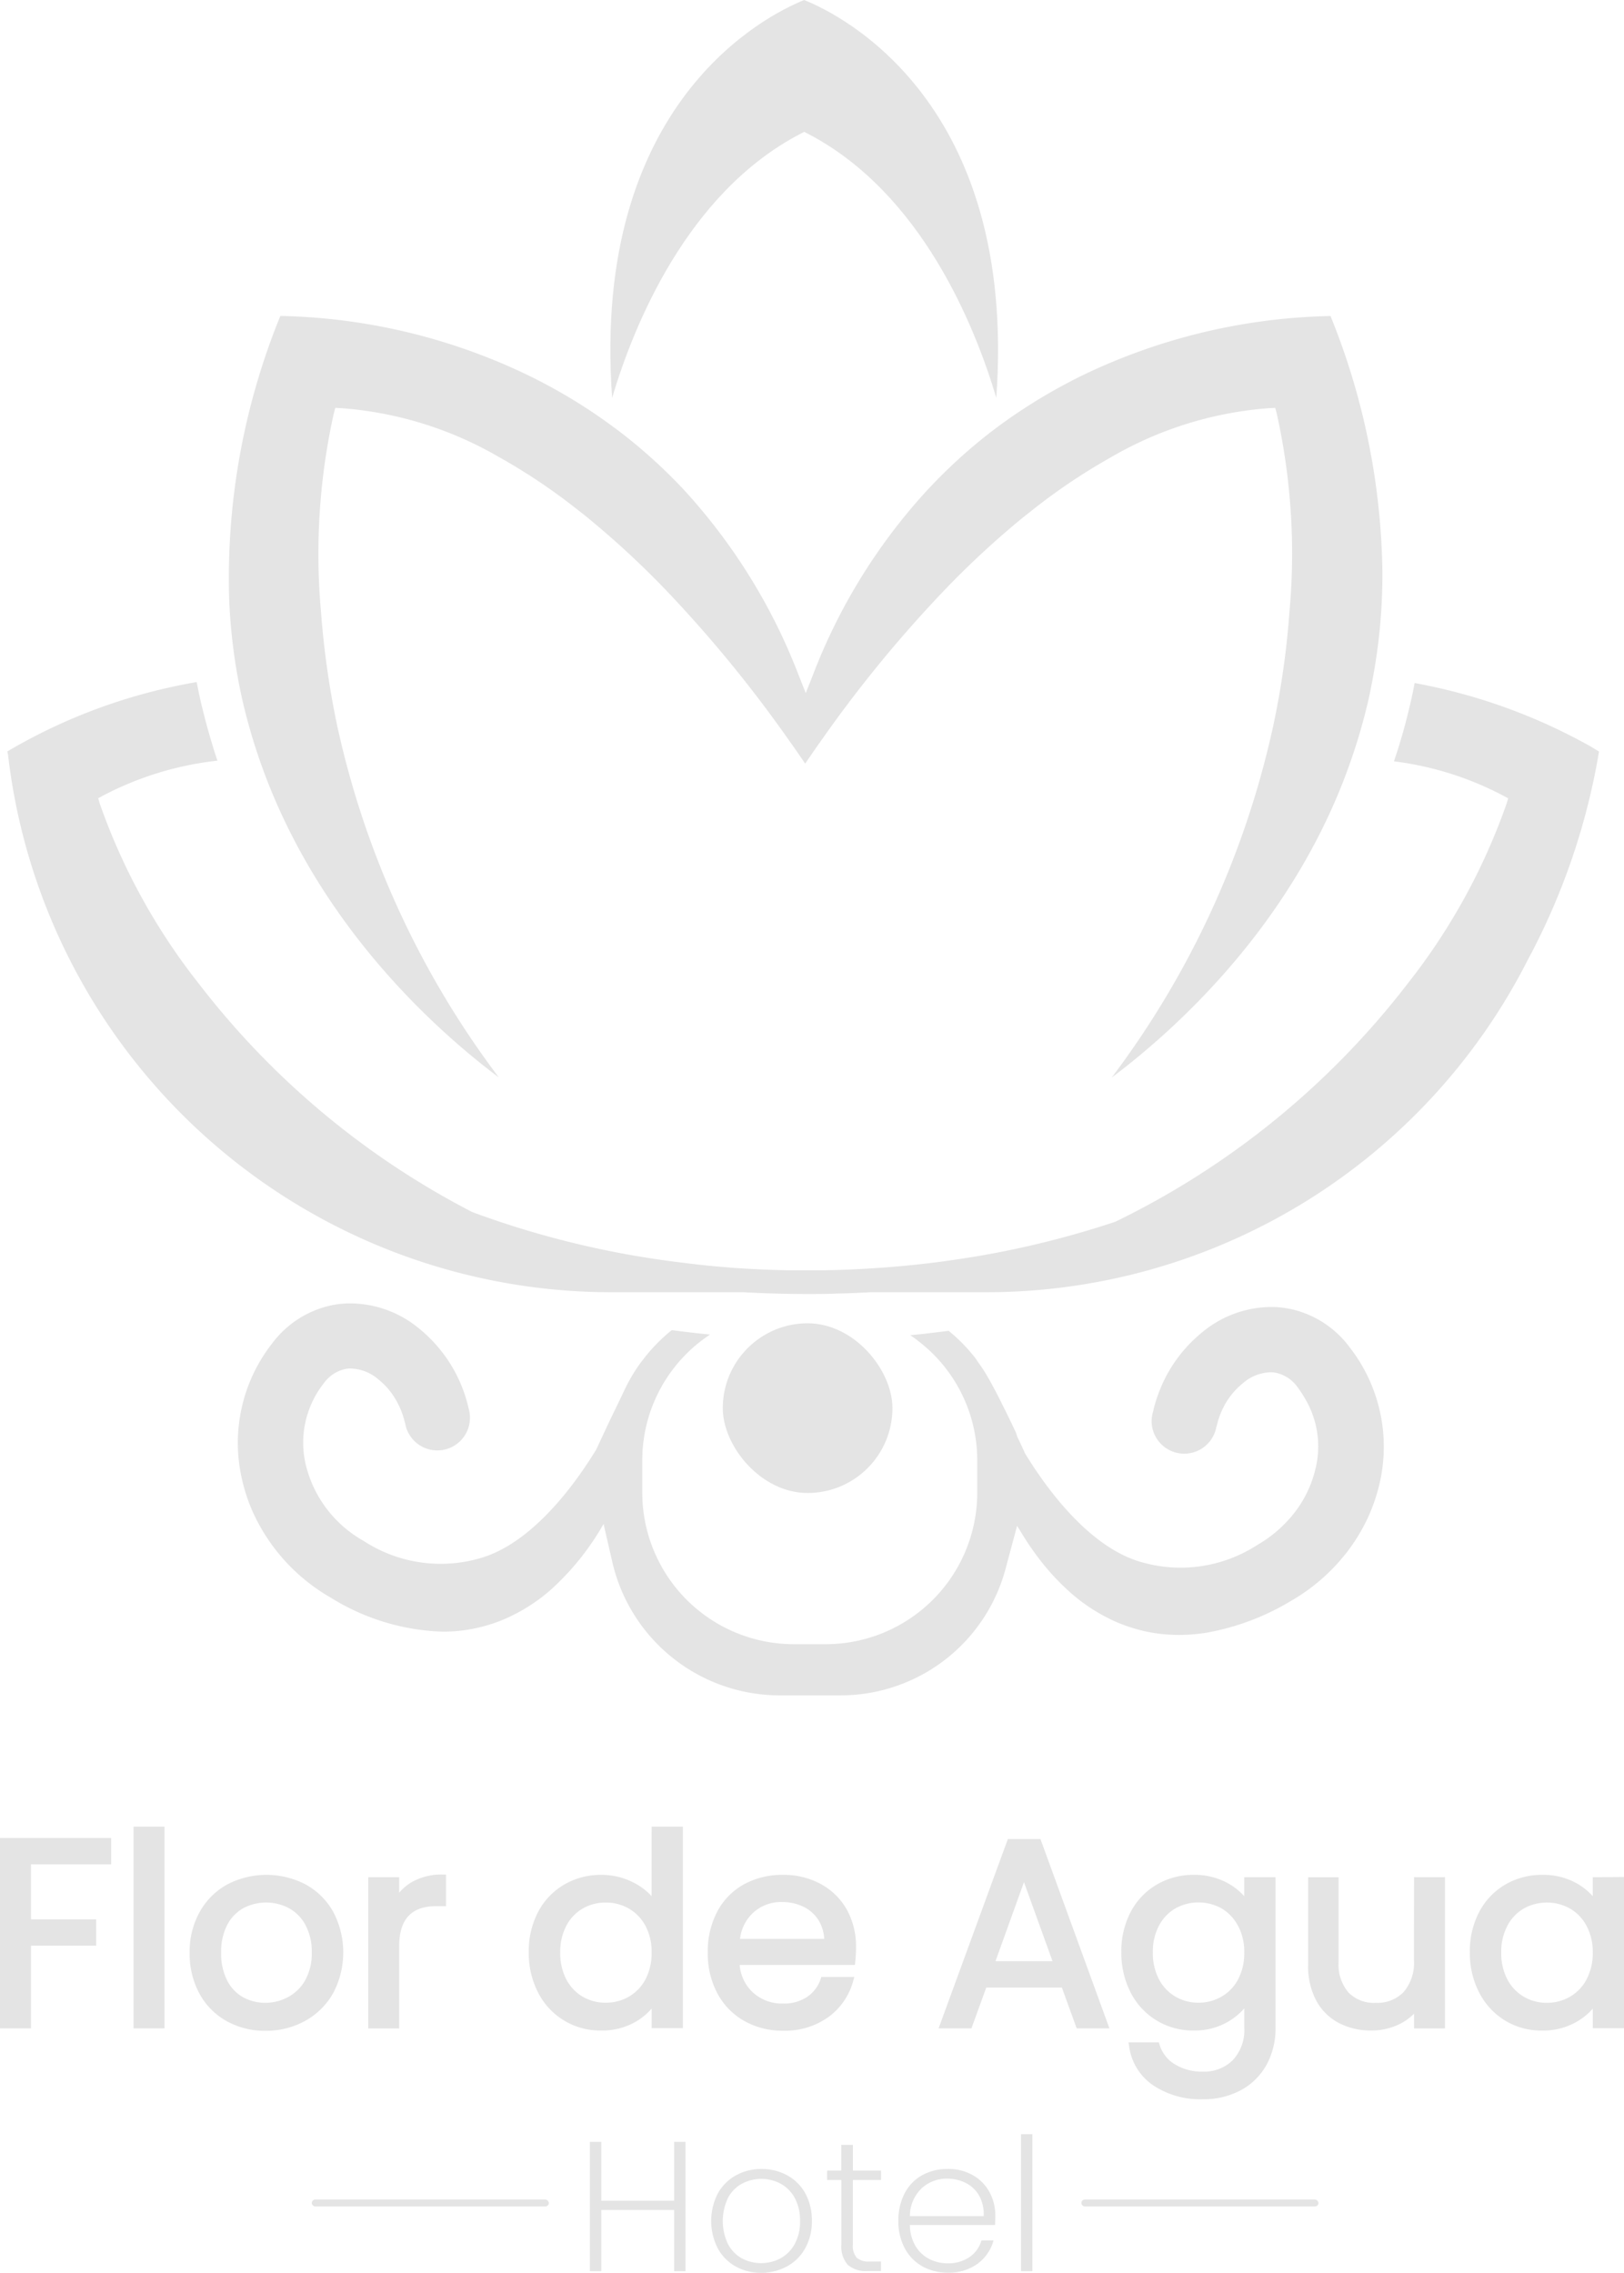 <svg xmlns="http://www.w3.org/2000/svg" width="96.415" height="134.896" viewBox="0 0 96.415 134.896">
  <g id="Loto" transform="translate(0 0)">
    <path id="Trazado_1" data-name="Trazado 1" d="M0,546.088H1.84v-4.906H5.707v-1.564H1.84v-3.264H6.6V534.79H0Z" transform="translate(0 -425.704)" fill="#e4e4e4"/>
    <rect id="Rectángulo_85" data-name="Rectángulo 85" width="1.84" height="11.969" transform="translate(7.927 108.415)" fill="#e4e4e4"/>
    <path id="Trazado_2" data-name="Trazado 2" d="M318.33,716.083a5.042,5.042,0,0,0-4.63,0,4.171,4.171,0,0,0-1.644,1.632,4.832,4.832,0,0,0-.6,2.421,4.967,4.967,0,0,0,.583,2.436,4.133,4.133,0,0,0,1.62,1.632,4.663,4.663,0,0,0,2.293.571,4.823,4.823,0,0,0,2.331-.571,4.3,4.3,0,0,0,1.675-1.632,5.165,5.165,0,0,0,.016-4.869,4.179,4.179,0,0,0-1.644-1.62Zm-2.378,7.031a2.709,2.709,0,0,1-1.318-.328,2.357,2.357,0,0,1-.946-.987,3.5,3.5,0,0,1-.361-1.669,3.41,3.41,0,0,1,.367-1.652,2.388,2.388,0,0,1,.965-.989,2.9,2.9,0,0,1,2.676,0,2.463,2.463,0,0,1,.987.989,3.3,3.3,0,0,1,.383,1.65,3.247,3.247,0,0,1-.39,1.648,2.559,2.559,0,0,1-1.02,1A2.853,2.853,0,0,1,315.952,723.114Z" transform="translate(-300.197 -604.246)" fill="#e4e4e4"/>
    <path id="Trazado_3" data-name="Trazado 3" d="M366.045,715.869h0a2.922,2.922,0,0,0-.769.643v-.92H363.44v8.975h1.836V719.7c0-1.609.72-2.391,2.2-2.391h.581v-1.877h-.2A3.573,3.573,0,0,0,366.045,715.869Z" transform="translate(-341.578 -604.177)" fill="#e4e4e4"/>
    <path id="Trazado_4" data-name="Trazado 4" d="M417.433,705.624a3.761,3.761,0,0,0-1.02-.781,4.163,4.163,0,0,0-1.968-.483,4.309,4.309,0,0,0-2.2.575,4.079,4.079,0,0,0-1.546,1.617,5,5,0,0,0-.559,2.393,5.1,5.1,0,0,0,.559,2.409,4.124,4.124,0,0,0,3.733,2.244,3.968,3.968,0,0,0,2.054-.52,3.76,3.76,0,0,0,.951-.785v1.165h1.854V701.5h-1.856Zm-.367,1.756a3.263,3.263,0,0,1,.367,1.589,3.353,3.353,0,0,1-.367,1.6,2.576,2.576,0,0,1-.985,1.02,2.714,2.714,0,0,1-1.369.357,2.675,2.675,0,0,1-1.36-.349,2.592,2.592,0,0,1-.975-1.02,3.362,3.362,0,0,1-.369-1.616,3.294,3.294,0,0,1,.367-1.589,2.545,2.545,0,0,1,.977-1.02,2.7,2.7,0,0,1,1.36-.349,2.733,2.733,0,0,1,1.369.355A2.577,2.577,0,0,1,417.066,707.381Z" transform="translate(-378.748 -593.085)" fill="#e4e4e4"/>
    <path id="Trazado_5" data-name="Trazado 5" d="M468.991,716.074a4.577,4.577,0,0,0-2.27-.557,4.712,4.712,0,0,0-2.325.565,3.964,3.964,0,0,0-1.581,1.62,5.085,5.085,0,0,0-.559,2.425,5.018,5.018,0,0,0,.575,2.433,4.081,4.081,0,0,0,1.6,1.632,4.591,4.591,0,0,0,2.295.573,4.409,4.409,0,0,0,2.7-.816,3.9,3.9,0,0,0,1.458-2.115l.073-.259H469l-.047.137a2.081,2.081,0,0,1-.8,1.048,2.476,2.476,0,0,1-1.428.394,2.572,2.572,0,0,1-1.791-.659,2.493,2.493,0,0,1-.785-1.632h6.843l.018-.184a8.371,8.371,0,0,0,.049-.879,4.528,4.528,0,0,0-.536-2.2,3.921,3.921,0,0,0-1.534-1.526Zm-2.333,1.055a2.884,2.884,0,0,1,1.287.284,2.166,2.166,0,0,1,.9.816,2.354,2.354,0,0,1,.324,1.087h-5a2.521,2.521,0,0,1,.779-1.55A2.448,2.448,0,0,1,466.658,717.128Z" transform="translate(-420.236 -604.242)" fill="#e4e4e4"/>
    <path id="Trazado_6" data-name="Trazado 6" d="M533.552,705.1l-4.112,11.235h1.95l.881-2.421h4.488l.879,2.421h1.944L535.488,705.1Zm2.652,7.249h-3.386l1.691-4.691Z" transform="translate(-473.717 -595.951)" fill="#e4e4e4"/>
    <path id="Trazado_7" data-name="Trazado 7" d="M589.9,716.785a3.7,3.7,0,0,0-.944-.757h0a4.068,4.068,0,0,0-2.06-.512,4.282,4.282,0,0,0-2.187.575,4.058,4.058,0,0,0-1.546,1.617,5,5,0,0,0-.561,2.393,5.129,5.129,0,0,0,.559,2.409,4.13,4.13,0,0,0,3.735,2.244,3.932,3.932,0,0,0,2.054-.528,3.889,3.889,0,0,0,.951-.785V724.6a2.586,2.586,0,0,1-.687,1.917,2.409,2.409,0,0,1-1.783.677,3.032,3.032,0,0,1-1.667-.445,2.02,2.02,0,0,1-.889-1.146l-.045-.145h-1.8l.035.235A3.327,3.327,0,0,0,584.484,728a5.021,5.021,0,0,0,2.948.834,4.661,4.661,0,0,0,2.276-.543,3.8,3.8,0,0,0,1.52-1.509,4.472,4.472,0,0,0,.528-2.185v-8.94H589.9Zm-.369,1.752a3.262,3.262,0,0,1,.369,1.589,3.317,3.317,0,0,1-.369,1.6,2.564,2.564,0,0,1-.983,1.02,2.713,2.713,0,0,1-1.369.357,2.667,2.667,0,0,1-1.36-.357,2.577,2.577,0,0,1-.977-1.02,3.349,3.349,0,0,1-.369-1.613,3.264,3.264,0,0,1,.369-1.589,2.542,2.542,0,0,1,.975-1.02,2.825,2.825,0,0,1,2.731,0A2.587,2.587,0,0,1,589.526,718.537Z" transform="translate(-516.03 -604.242)" fill="#e4e4e4"/>
    <path id="Trazado_8" data-name="Trazado 8" d="M643.276,721.1a2.672,2.672,0,0,1-.612,1.907,2.168,2.168,0,0,1-1.66.641,2.1,2.1,0,0,1-1.614-.612,2.537,2.537,0,0,1-.588-1.805v-5.036h-1.809v5.22a4.3,4.3,0,0,0,.49,2.115,3.224,3.224,0,0,0,1.35,1.324,4.1,4.1,0,0,0,1.9.437,3.762,3.762,0,0,0,1.705-.39,3.142,3.142,0,0,0,.844-.612v.877h1.836V716.19h-1.836Z" transform="translate(-559.331 -604.779)" fill="#e4e4e4"/>
    <path id="Trazado_9" data-name="Trazado 9" d="M691.355,715.656v1.126a3.764,3.764,0,0,0-.936-.755,4.056,4.056,0,0,0-2.068-.512,4.283,4.283,0,0,0-2.187.575,4.06,4.06,0,0,0-1.546,1.617,5,5,0,0,0-.561,2.393,5.13,5.13,0,0,0,.559,2.409,4.176,4.176,0,0,0,1.538,1.656,4.129,4.129,0,0,0,2.181.592,4.02,4.02,0,0,0,2.062-.52,3.838,3.838,0,0,0,.959-.779v1.159h1.854v-8.975Zm0,4.469a3.316,3.316,0,0,1-.375,1.607,2.564,2.564,0,0,1-.983,1.02,2.713,2.713,0,0,1-1.369.357,2.667,2.667,0,0,1-1.36-.357,2.575,2.575,0,0,1-.977-1.02,3.345,3.345,0,0,1-.369-1.613,3.263,3.263,0,0,1,.369-1.589,2.541,2.541,0,0,1,.975-1.02,2.825,2.825,0,0,1,2.731,0,2.587,2.587,0,0,1,.983,1.02A3.264,3.264,0,0,1,691.355,720.126Z" transform="translate(-596.795 -604.241)" fill="#e4e4e4"/>
    <path id="Trazado_10" data-name="Trazado 10" d="M177.367,630.89v-7.68h-.677V626.7h-4.322V623.21h-.677v7.68h.677v-3.641h4.322v3.641Z" transform="translate(-136.669 -496.088)" fill="#e4e4e4"/>
    <path id="Trazado_11" data-name="Trazado 11" d="M467.759,806.887a2.722,2.722,0,0,0,1.083-1.077,3.264,3.264,0,0,0,.394-1.622,3.314,3.314,0,0,0-.388-1.632,2.73,2.73,0,0,0-1.071-1.071,3.125,3.125,0,0,0-1.53-.377,3.078,3.078,0,0,0-1.522.377,2.768,2.768,0,0,0-1.073,1.073,3.578,3.578,0,0,0,0,3.264,2.719,2.719,0,0,0,1.061,1.071h0a3.061,3.061,0,0,0,1.516.377A3.149,3.149,0,0,0,467.759,806.887Zm-3.5-1.314a3.2,3.2,0,0,1,0-2.756,2.071,2.071,0,0,1,.838-.843,2.448,2.448,0,0,1,2.274,0,2.108,2.108,0,0,1,.844.843,2.773,2.773,0,0,1,.318,1.379,2.718,2.718,0,0,1-.324,1.377,2.124,2.124,0,0,1-.849.844,2.462,2.462,0,0,1-2.27,0A2.075,2.075,0,0,1,464.261,805.574Z" transform="translate(-421.036 -672.376)" fill="#e4e4e4"/>
    <path id="Trazado_12" data-name="Trazado 12" d="M498.224,801.2a1.669,1.669,0,0,0,1.189.371h.783v-.567h-.661a1.071,1.071,0,0,1-.781-.227,1.11,1.11,0,0,1-.226-.8v-3.816H500.2v-.555h-1.669V794.08h-.689v1.526H497v.555h.847v3.818A1.643,1.643,0,0,0,498.224,801.2Z" transform="translate(-447.894 -666.781)" fill="#e4e4e4"/>
    <path id="Trazado_13" data-name="Trazado 13" d="M523.481,803.883a2.875,2.875,0,0,0-.345-1.4,2.57,2.57,0,0,0-.983-1,2.922,2.922,0,0,0-1.493-.371,3.083,3.083,0,0,0-1.522.371,2.6,2.6,0,0,0-1.038,1.071,3.469,3.469,0,0,0-.373,1.632,3.373,3.373,0,0,0,.379,1.632,2.65,2.65,0,0,0,1.042,1.071,3.024,3.024,0,0,0,1.512.377,2.882,2.882,0,0,0,1.8-.551,2.528,2.528,0,0,0,.916-1.36h-.718a1.78,1.78,0,0,1-.7.981,2.206,2.206,0,0,1-1.3.375,2.38,2.38,0,0,1-1.091-.255,2.027,2.027,0,0,1-.816-.759,2.51,2.51,0,0,1-.341-1.206v-.053h5.053C523.475,804.307,523.481,804.12,523.481,803.883Zm-.69.029h-4.379v-.055a2.279,2.279,0,0,1,.7-1.6,2.178,2.178,0,0,1,1.516-.571,2.432,2.432,0,0,1,1.091.251,1.9,1.9,0,0,1,.794.742,2.245,2.245,0,0,1,.281,1.185Z" transform="translate(-464.392 -672.382)" fill="#e4e4e4"/>
    <rect id="Rectángulo_86" data-name="Rectángulo 86" width="0.677" height="8.137" transform="translate(60.616 126.665)" fill="#e4e4e4"/>
    <path id="Trazado_14" data-name="Trazado 14" d="M391.308,277.23c0,.551-.014,1.1-.039,1.644a33.49,33.49,0,0,1-.587,4.867c-.1.516-.2,1.02-.335,1.538q-.353,1.428-.816,2.784c-3.3,9.791-10.454,16.21-14.295,19.092a53.625,53.625,0,0,0,9.587-20.863,49.128,49.128,0,0,0,.963-6.748,38.314,38.314,0,0,0-.742-11.753l-.1-.383-.408.022a21.867,21.867,0,0,0-9.442,2.968,35.311,35.311,0,0,0-4.657,3.147c-.3.239-.612.479-.9.726a52.532,52.532,0,0,0-4.375,4.108,75.97,75.97,0,0,0-7.082,8.645q-.549.771-1.042,1.5c-.341-.5-.689-1.006-1.044-1.5a76.738,76.738,0,0,0-7.231-8.806,52.481,52.481,0,0,0-4.367-4.063c-.3-.255-.612-.5-.916-.736a35.246,35.246,0,0,0-4.657-3.111,21.8,21.8,0,0,0-9.283-2.878l-.4-.022-.1.383a38.5,38.5,0,0,0-.742,11.792,51.14,51.14,0,0,0,.967,6.743,53.558,53.558,0,0,0,9.587,20.824c-3.843-2.884-11-9.312-14.3-19.125q-.449-1.328-.8-2.739c-.131-.528-.245-1.059-.349-1.6a33.85,33.85,0,0,1-.559-4.818,41.13,41.13,0,0,1,3.035-16.914h.01a35.436,35.436,0,0,1,14.7,3.521,32.1,32.1,0,0,1,4.037,2.338c.592.408,1.122.793,1.632,1.187a31.312,31.312,0,0,1,3.559,3.251,34.57,34.57,0,0,1,6.8,10.939l.455,1.146.453-1.146a34.308,34.308,0,0,1,6.664-10.793,31.248,31.248,0,0,1,3.545-3.3c.52-.408,1.063-.816,1.613-1.191a32.716,32.716,0,0,1,4.033-2.368,35.5,35.5,0,0,1,14.846-3.58h0A41.774,41.774,0,0,1,391.308,277.23Z" transform="translate(-309.235 -243.202)" fill="#e4e4e4"/>
    <path id="Trazado_15" data-name="Trazado 15" d="M445.424,170.012,445.4,170l-.029.012c-2.2.887-12.634,6.06-11.376,23.6,1.25-4.206,4.42-12.153,11.18-15.67l.224-.118.226.118c6.758,3.517,9.928,11.464,11.178,15.67C458.06,176.072,447.624,170.9,445.424,170.012Z" transform="translate(-397.654 -170)" fill="#e4e4e4"/>
    <path id="Trazado_16" data-name="Trazado 16" d="M352.385,372.27a33.718,33.718,0,0,0-10.444-3.761q-.155.832-.359,1.652-.373,1.548-.869,2.994a18.951,18.951,0,0,1,6.491,2.04l.294.157-.1.322a37.025,37.025,0,0,1-5.883,10.69,48.764,48.764,0,0,1-17.338,14.115,55.066,55.066,0,0,1-9.9,2.309q-1.042.151-2.109.257c-.706.073-1.418.137-2.134.18-1.091.077-2.195.126-3.309.139h-1.972c-1.122-.024-2.232-.073-3.333-.153-.712-.057-1.428-.118-2.125-.2s-1.416-.169-2.109-.269A54.493,54.493,0,0,1,286,399.91a48.548,48.548,0,0,1-16.235-13.552,36.978,36.978,0,0,1-5.885-10.69l-.094-.322.29-.157a19.068,19.068,0,0,1,6.788-2.072q-.477-1.428-.855-2.954c-.145-.563-.265-1.134-.375-1.711a33.1,33.1,0,0,0-11.229,4.108.013.013,0,0,0-.012.01c.012.063.022.129.039.194a36.06,36.06,0,0,0,35.715,31.9H302.1c.543.033,1.093.055,1.644.071.71.022,1.428.035,2.136.035.612,0,1.2,0,1.8-.029.657-.012,1.312-.039,1.958-.077h6.96a36.05,36.05,0,0,0,32.057-19.717,40.074,40.074,0,0,0,4.233-12.371C352.771,372.5,352.6,372.4,352.385,372.27Z" transform="translate(-257.956 -327.97)" fill="#e4e4e4"/>
    <rect id="Rectángulo_87" data-name="Rectángulo 87" width="10.072" height="10.072" rx="5.036" transform="translate(42.911 78.538)" fill="#e4e4e4"/>
    <path id="Trazado_17" data-name="Trazado 17" d="M391.469,551.87a5.959,5.959,0,0,0-3.323-2.244c-.063-.016-.129-.031-.2-.043a5.41,5.41,0,0,0-.961-.12,6.444,6.444,0,0,0-4.3,1.513c-.076.059-.149.12-.22.186a8.379,8.379,0,0,0-2.262,3.182,8.659,8.659,0,0,0-.385,1.179.644.644,0,0,1-.02.106,1.977,1.977,0,0,0-.1.612,1.938,1.938,0,0,0,3.845.333c.012-.037.024-.073.035-.112a4.775,4.775,0,0,1,.408-1.093h0a2.707,2.707,0,0,1,.163-.286A4.285,4.285,0,0,1,385.1,554a2.6,2.6,0,0,1,1.73-.665,1.563,1.563,0,0,1,.273.037h0a2.118,2.118,0,0,1,1.236.816,7.285,7.285,0,0,1,.585.918,5.538,5.538,0,0,1,.492,4,6.784,6.784,0,0,1-1.7,3.1A7.469,7.469,0,0,1,386,563.567a8.374,8.374,0,0,1-6.915,1.034c-2.776-.781-5.248-3.741-6.9-6.448h0c-.016-.039-.2-.449-.477-1.02l-.051-.184c-.171-.369-.373-.791-.587-1.224l-.082-.167c-.249-.5-.508-1.02-.751-1.462-.051-.094-.1-.184-.149-.271h0c-.163-.29-.314-.545-.447-.74-.045-.069-.284-.408-.383-.553l-.049-.069h0q-.308-.392-.655-.753a10.1,10.1,0,0,0-.757-.712l-.149-.124c-.514.067-1.061.133-1.654.2l-.628.061a5.191,5.191,0,0,1,.455.328,8.912,8.912,0,0,1,3.525,7.115v1.907a9,9,0,0,1-8.989,8.989h-1.909a9,9,0,0,1-8.989-8.989v-1.907a8.934,8.934,0,0,1,3.574-7.164c.145-.11.3-.216.449-.318l-.612-.061c-.539-.059-1.1-.129-1.662-.2l-.155.126c-.265.224-.522.463-.763.71a9.625,9.625,0,0,0-.838.985,2.308,2.308,0,0,0-.153.2,9.786,9.786,0,0,0-.875,1.489l-.471.987-.082.167c-.249.506-.483,1-.671,1.406-.273.579-.461.989-.477,1.02h0c-1.654,2.707-4.126,5.666-6.9,6.448a8.374,8.374,0,0,1-6.915-1.034,7.1,7.1,0,0,1-3.413-4.457,5.692,5.692,0,0,1,1.077-4.92,2.117,2.117,0,0,1,1.236-.816h0a1.581,1.581,0,0,1,.273-.037,2.64,2.64,0,0,1,1.73.665,4.286,4.286,0,0,1,.951,1.081c.057.092.112.188.163.286h0a4.774,4.774,0,0,1,.418,1.093,1.052,1.052,0,0,0,.035.112,1.938,1.938,0,0,0,3.851-.318,1.974,1.974,0,0,0-.1-.612.486.486,0,0,0-.02-.106,8.489,8.489,0,0,0-2.652-4.361c-.071-.065-.145-.127-.22-.186a6.444,6.444,0,0,0-4.3-1.514,5.61,5.61,0,0,0-1.155.163,5.958,5.958,0,0,0-3.323,2.244,9.574,9.574,0,0,0-1.744,8.118,10.326,10.326,0,0,0,.72,2.066h0a11.193,11.193,0,0,0,4.528,4.871,13.342,13.342,0,0,0,6.644,2.019,9.32,9.32,0,0,0,3.763-.785,10.5,10.5,0,0,0,2.713-1.75.148.148,0,0,1,.018-.018,15.607,15.607,0,0,0,3.06-3.841l.536,2.331a10.2,10.2,0,0,0,9.852,7.843h3.708a10.132,10.132,0,0,0,9.766-7.494l.687-2.564.169.261c.241.408.5.816.785,1.21a14.3,14.3,0,0,0,2.17,2.448l.018.018a10.506,10.506,0,0,0,2.713,1.75,9.711,9.711,0,0,0,1.373.479h0a9.353,9.353,0,0,0,2.389.306,10.378,10.378,0,0,0,1.632-.133,14.658,14.658,0,0,0,5.014-1.887,11.341,11.341,0,0,0,3.1-2.617h0a10.785,10.785,0,0,0,1.428-2.244h0a10.325,10.325,0,0,0,.718-2.056A9.6,9.6,0,0,0,391.469,551.87Z" transform="translate(-311.328 -471.89)" fill="#e4e4e4"/>
    <line id="Línea_25" data-name="Línea 25" x2="14.075" transform="translate(18.509 130.75)" fill="#7a8482"/>
    <rect id="Rectángulo_88" data-name="Rectángulo 88" width="14.075" height="0.408" rx="0.204" transform="translate(18.509 130.546)" fill="#e4e4e4"/>
    <line id="Línea_26" data-name="Línea 26" x2="14.075" transform="translate(64.2 130.75)" fill="#7a8482"/>
    <rect id="Rectángulo_89" data-name="Rectángulo 89" width="14.075" height="0.408" rx="0.204" transform="translate(64.2 130.546)" fill="#e4e4e4"/>
  </g>
</svg>
